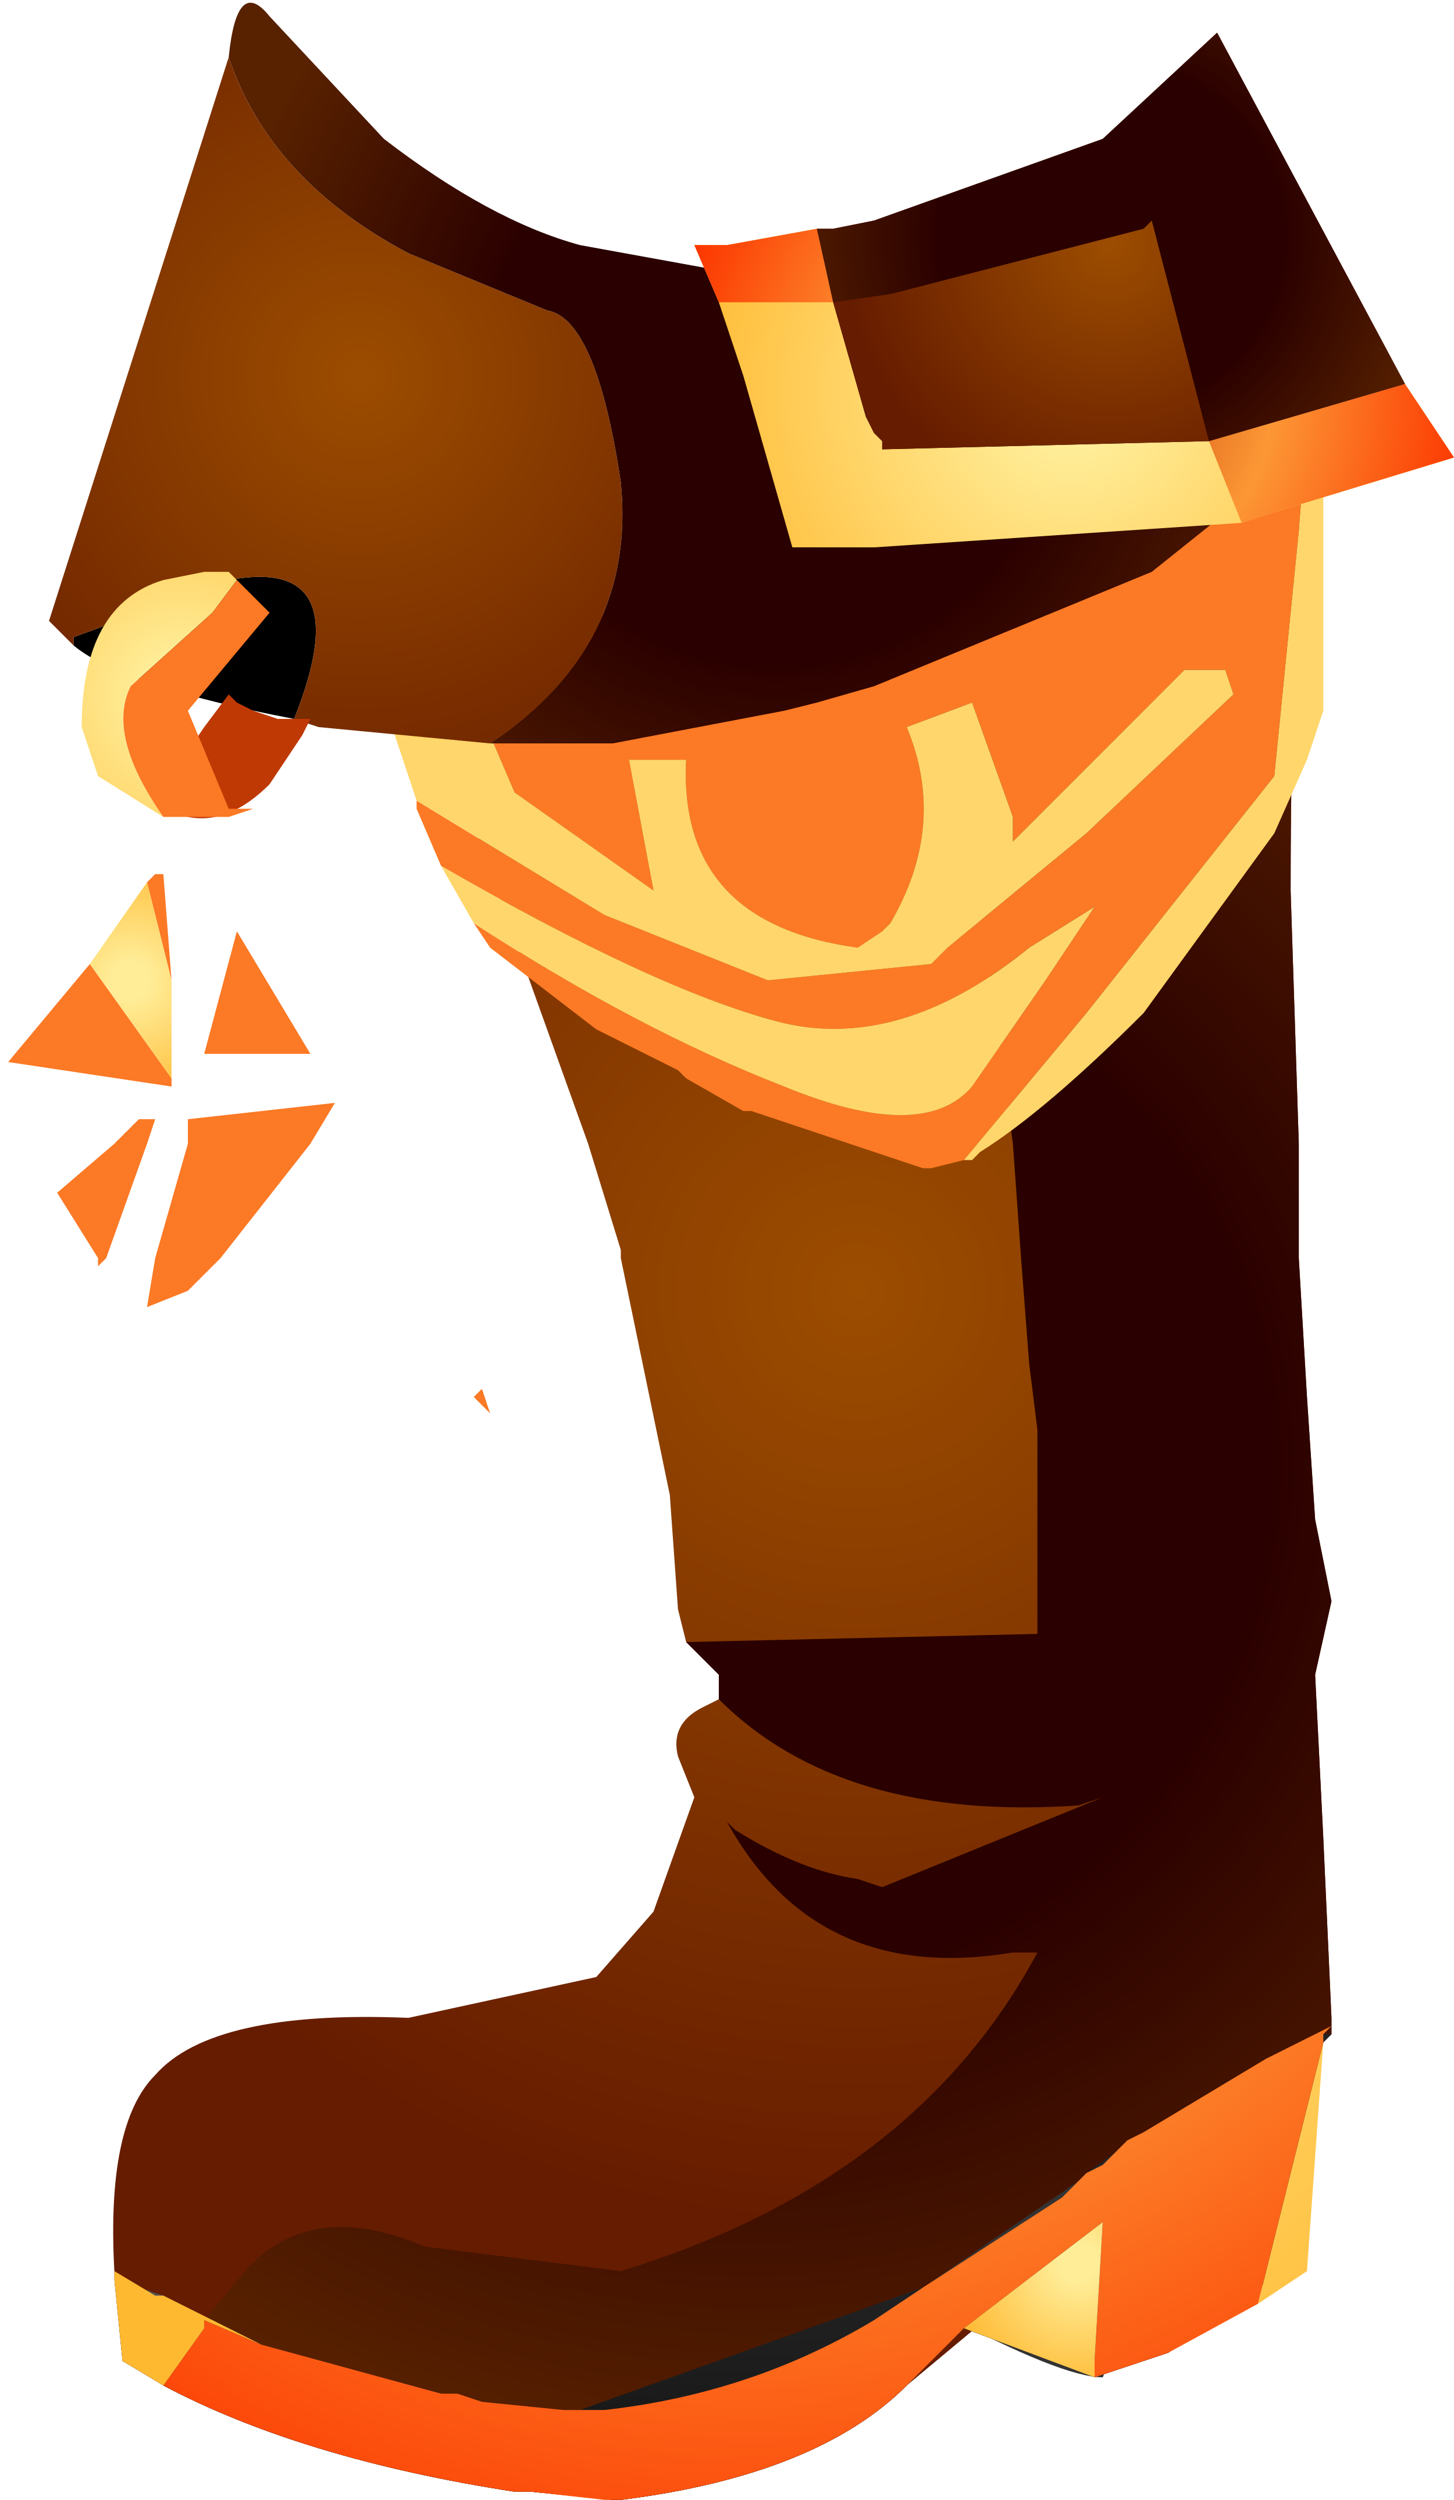 <svg xmlns="http://www.w3.org/2000/svg" xmlns:ffdec="https://www.free-decompiler.com/flash" xmlns:xlink="http://www.w3.org/1999/xlink" ffdec:objectType="frame" width="8.9" height="15.3"><use ffdec:characterId="1" xlink:href="#a" width="8.9" height="15.3"/><defs><radialGradient id="b" cx="0" cy="0" r="819.2" gradientTransform="translate(5.2 .6)scale(.007)" gradientUnits="userSpaceOnUse" spreadMethod="pad"><stop offset="0" stop-color="#9c4d00"/><stop offset="1" stop-color="#661c00"/></radialGradient><radialGradient id="c" cx="0" cy="0" r="819.2" gradientTransform="translate(6.55 6.55)scale(.001)" gradientUnits="userSpaceOnUse" spreadMethod="pad"><stop offset=".447" stop-color="#353535"/><stop offset="1" stop-color="#090909"/></radialGradient><radialGradient id="d" cx="0" cy="0" r="819.2" gradientTransform="translate(4.55 1.65)scale(.009)" gradientUnits="userSpaceOnUse" spreadMethod="pad"><stop offset=".427" stop-color="#2a0000"/><stop offset=".843" stop-color="#582100"/></radialGradient><radialGradient id="e" cx="0" cy="0" r="819.2" gradientTransform="matrix(0 0 0 0 0 0)" gradientUnits="userSpaceOnUse" spreadMethod="pad"><stop offset="0" stop-color="#bf3805"/><stop offset=".506" stop-color="#fc9735"/><stop offset="1" stop-color="#fc3600"/></radialGradient><radialGradient id="f" cx="0" cy="0" r="819.2" gradientTransform="matrix(0 0 0 0 0 0)" gradientUnits="userSpaceOnUse" spreadMethod="pad"><stop offset=".137" stop-color="#ffed98"/><stop offset="1" stop-color="#ffb931"/></radialGradient><radialGradient id="g" cx="0" cy="0" r="819.2" gradientTransform="translate(.75 -1.3)scale(.001)" gradientUnits="userSpaceOnUse" spreadMethod="pad"><stop offset=".137" stop-color="#ffed98"/><stop offset="1" stop-color="#ffb931"/></radialGradient><radialGradient id="h" cx="0" cy="0" r="819.2" gradientTransform="translate(2.15 -5)scale(.004)" gradientUnits="userSpaceOnUse" spreadMethod="pad"><stop offset="0" stop-color="#9c4d00"/><stop offset="1" stop-color="#661c00"/></radialGradient><radialGradient id="i" cx="0" cy="0" r="819.2" gradientTransform="translate(4.7 -5)scale(.005)" gradientUnits="userSpaceOnUse" spreadMethod="pad"><stop offset=".427" stop-color="#2a0000"/><stop offset=".843" stop-color="#582100"/></radialGradient><radialGradient id="j" cx="0" cy="0" r="819.2" gradientTransform="translate(6.5 -4.9)scale(.003)" gradientUnits="userSpaceOnUse" spreadMethod="pad"><stop offset=".137" stop-color="#ffed98"/><stop offset="1" stop-color="#ffb931"/></radialGradient><radialGradient id="k" cx="0" cy="0" r="819.2" gradientTransform="translate(6.75 -5.8)scale(.002)" gradientUnits="userSpaceOnUse" spreadMethod="pad"><stop offset="0" stop-color="#9c4d00"/><stop offset="1" stop-color="#661c00"/></radialGradient><radialGradient id="l" cx="0" cy="0" r="819.2" gradientTransform="translate(6.5 -4.9)scale(.003)" gradientUnits="userSpaceOnUse" spreadMethod="pad"><stop offset="0" stop-color="#bf3805"/><stop offset=".506" stop-color="#fc9735"/><stop offset="1" stop-color="#fc3600"/></radialGradient><radialGradient id="m" cx="0" cy="0" r="819.2" gradientTransform="translate(6.75 -5.85)scale(.003)" gradientUnits="userSpaceOnUse" spreadMethod="pad"><stop offset=".427" stop-color="#2a0000"/><stop offset=".843" stop-color="#582100"/></radialGradient><radialGradient id="n" cx="0" cy="0" r="819.2" gradientTransform="translate(-.05)" gradientUnits="userSpaceOnUse" spreadMethod="pad"><stop offset="0" stop-color="#bf3805"/><stop offset=".506" stop-color="#fc9735"/><stop offset="1" stop-color="#fc3600"/></radialGradient><radialGradient id="o" cx="0" cy="0" r="819.2" gradientTransform="translate(1.05 -3.05)scale(.002)" gradientUnits="userSpaceOnUse" spreadMethod="pad"><stop offset=".137" stop-color="#ffed98"/><stop offset="1" stop-color="#ffb931"/></radialGradient><radialGradient id="p" cx="0" cy="0" r="819.2" gradientTransform="translate(5.2 .6)scale(.007)" gradientUnits="userSpaceOnUse" spreadMethod="pad"><stop offset="0" stop-color="#8c8c8c"/><stop offset="1" stop-color="#4f4f4f"/></radialGradient><radialGradient id="q" cx="0" cy="0" r="819.2" gradientTransform="translate(4.55 1.65)scale(.009)" gradientUnits="userSpaceOnUse" spreadMethod="pad"><stop offset=".447" stop-color="#353535"/><stop offset="1" stop-color="#090909"/></radialGradient><radialGradient id="r" cx="0" cy="0" r="819.2" gradientTransform="translate(6.55 6.55)scale(.001)" gradientUnits="userSpaceOnUse" spreadMethod="pad"><stop offset=".447" stop-color="#353535"/><stop offset="1" stop-color="#090909"/></radialGradient><radialGradient id="s" cx="0" cy="0" r="819.2" gradientTransform="translate(4.55 1.65)scale(.009)" gradientUnits="userSpaceOnUse" spreadMethod="pad"><stop offset=".137" stop-color="#ffed98"/><stop offset="1" stop-color="#ffb931"/></radialGradient><radialGradient id="t" cx="0" cy="0" r="819.2" gradientTransform="translate(4.55 1.65)scale(.009)" gradientUnits="userSpaceOnUse" spreadMethod="pad"><stop offset="0" stop-color="#bf3805"/><stop offset=".506" stop-color="#fc9735"/><stop offset="1" stop-color="#fc3600"/></radialGradient><radialGradient id="u" cx="0" cy="0" r="819.2" gradientTransform="translate(5.2 .6)scale(.007)" gradientUnits="userSpaceOnUse" spreadMethod="pad"><stop offset=".137" stop-color="#ffed98"/><stop offset="1" stop-color="#ffb931"/></radialGradient><radialGradient id="v" cx="0" cy="0" r="819.2" gradientTransform="translate(6.55 6.55)scale(.001)" gradientUnits="userSpaceOnUse" spreadMethod="pad"><stop offset=".137" stop-color="#ffed98"/><stop offset="1" stop-color="#ffb931"/></radialGradient><g id="a" fill-rule="evenodd"><path fill="#333" d="m6.8 13.25.65.35-.15.15.1.1-.3.1h-.2l.05.2-.1.15-.1.25q-.25 0-1-.4l.05-.25v-.1q0-.3.55-.4h-.1l-.05-.25h.2l.35.1z"/><path fill="url(#b)" d="m3.05-3.35.1.05h.1l1.85-.45.2-.05.75-.2q.25-.05 1.7-.75L8-4.4q-.15.6-.15 2.55L7.9-.3v.7l.05.85L8 2l.1.5-.1.45.05 1 .05 1.1v.1l-.05.05-.15.8-.1.6-.7.5-.45.05.05-.85-1.2 1q-.55.55-1.75.7H3.7l-.5-.05h-.1Q1.8 7.75.95 7.3L.7 7.15l-.05-.5V6.6Q.6 5.7.9 5.4q.35-.4 1.55-.35L3.6 4.8l.35-.4.25-.7-.1-.25q-.05-.2.15-.3l.1-.05v-.15l-.2-.2-.05-.2-.05-.7L3.75.4V.35l-.2-.65-.7-1.95-.55-1.2h.3z" transform="translate(.05 7.3)"/><path fill="#fc7925" d="m2.95 8.5.05.15-.1-.1z"/><path fill="url(#c)" d="m5.85 6.95.85-.65-.05.85v.1z" transform="translate(.05 7.3)"/><path fill="url(#d)" d="m5.85 6.95-.35.35q-.55.55-1.75.7H3.7l-.5-.05h-.1Q1.8 7.75.95 7.3l.25-.35V6.9l.25-.3q.4-.45 1.1-.15l1.2.15q1.8-.55 2.55-1.95h-.15q-1.2.2-1.75-.8l.05.05q.4.25.75.3l.15.05L6.7 3.7l-.15.05q-1.45.1-2.2-.65v-.15l-.2-.2L6.3 2.7V1.45l-.05-.4L6.2.4l-.05-.7-.35-2.5-.05-.05L4.1-3.1l-.85-.2 1.85-.45.2-.05.75-.2q.25-.05 1.7-.75L8-4.4q-.15.6-.15 2.55L7.9-.3v.7l.05.85L8 2l.1.5-.1.45.05 1 .05 1.1v.1l-.05.05-.15.8-.1.6-.7.5-.45.15v-.1l.05-.85z" transform="translate(.05 7.3)"/><path fill="#fc7a25" d="m2.35 4.3-.25-.35q0-.2.55-.2l.1.05.45.05 1.85-.3.55-.15.45-.2 2-.9.05.05v.3L8 2.6l-.05.65-.15 1.5L6.65 6.2l-.75.9-.2.05h-.05L4.6 6.8h-.05l-.35-.2-.05-.05-.5-.25L3 5.8l-.1-.15q1 .65 1.9 1 .85.35 1.15 0L6.4 6l.3-.45-.4.25q-.8.65-1.55.45T2.7 5.3l-.15-.35V4.9l1.15.7 1 .4 1-.1.1-.1.85-.7.9-.85-.05-.15h-.25L6.2 5.15V5l-.25-.7-.4.15q.25.6-.1 1.2l-.05.05-.15.1q-1.1-.15-1.05-1.15h-.35l.15.8-.85-.6L3 4.5v-.05l-.45-.2z"/><path fill="#ffd66b" d="M8.1 2.65v1.7l-.1.3-.2.45L7 6.2q-.6.6-1 .85l-.05.05H5.9l.75-.9L7.8 4.75l.15-1.5L8 2.6zm-5.2 3-.2-.35q1.3.75 2.05.95T6.3 5.8l.4-.25-.3.45-.45.65q-.3.35-1.15 0-.9-.35-1.9-1m-.35-.75-.2-.6.2-.05.45.2v.05l.15.35.85.6-.15-.8h.35q-.05 1 1.05 1.15l.15-.1.05-.05q.35-.6.1-1.2l.4-.15.25.7v.15L7.25 4.1h.25l.05.15-.9.85-.85.7-.1.1-1 .1-1-.4z"/><path d="M1.8 4.4Q.75 4.2.45 3.95V3.9l.95-.35q.8-.15.4.85"/><path fill="url(#e)" d="m1-1.3-.05-.65v-.1l.45.45-.2.75h.65l.15.3-.9.1v.15L.9.4.85.7H.8L.55.45.6.4l.25-.7.05-.15H.8L.65-.3.3 0 .15-.3l-.1-.25-.1-.2L0-.8l1 .15V-.7l.05.05.05.05z" transform="translate(.05 7.3)"/><path fill="url(#f)" d="m1-1.3.1.7-.05-.05L1-.7z" transform="translate(.05 7.3)"/><path fill="#fc7925" d="m.9 5.4.05-.05H1l.05.65zm.55.3.45.75h-.65zm.6 1.05L1.9 7l-.55.7-.2.2L.9 8l.05-.3.2-.7v-.15zm-1.45 1V7.7l-.25-.4L.7 7l.15-.15h.1L.9 7l-.25.7zM.05 6.5l.5-.6.5.7v.05z"/><path fill="url(#g)" d="m.85-1.9.15.6v.6l-.5-.7z" transform="translate(.05 7.3)"/><path fill="url(#h)" d="M1.35-6.95q.25.75 1.1 1.2l.85.35q.3.05.45 1.05.1 1-.8 1.6l-1.05-.1-.15-.05q.4-1-.4-.85L.4-3.4v.05L.25-3.5z" transform="translate(.05 7.3)"/><path fill="url(#i)" d="M1.35-6.95q.05-.5.25-.25l.7.75q.65.5 1.2.65l1.1.2h.25l.55.1 1.2.1.7-.1.25-.15.25.55.2.5-1 .8-1.7.7-.35.1-.2.05-1.05.2h-.75q.9-.6.8-1.6-.15-1-.45-1.05l-.85-.35q-.85-.45-1.1-1.2" transform="translate(.05 7.3)"/><path fill="url(#j)" d="m4.95-5.9.1.45.2.7.05.1.05.05v.05l2-.05 1.2-.35.3.45-1.15.35-.15.05-2.25.15h-.5L4.5-5l-.15-.45-.15-.35h.2z" transform="translate(.05 7.3)"/><path fill="url(#k)" d="M4.95-5.9h.1l.25-.05 1.4-.5.7-.65 1.15 2.15-1.2.35-2 .05v-.05l-.05-.05-.05-.1-.2-.7z" transform="translate(.05 7.3)"/><path fill="url(#l)" d="m4.95-5.9.1.45h-.7L4.2-5.8h.2zm2.4 1.3 1.2-.35.3.45-1.15.35-.15.05z" transform="translate(.05 7.3)"/><path fill="url(#m)" d="M4.95-5.9h.1l.25-.05 1.4-.5.7-.65 1.15 2.15-1.2.35L7-5.95l-.05.05-1.55.4-.35.05z" transform="translate(.05 7.3)"/><path fill="url(#n)" d="m1.8-2.8-.2.3q-.25.25-.5.2t.1-.55l.15-.2.05.05.1.05.15.05h.2z" transform="translate(.05 7.3)"/><path fill="url(#o)" d="m.95-2.3-.4-.25-.1-.3q0-.75.5-.9l.25-.05h.15l.05.05-.15.2-.5.45q-.15.3.2.8" transform="translate(.05 7.3)"/><path fill="#fc7925" d="m1.45 3.55.2.2-.25.3-.25.3.25.6h.15L1.4 5H1q-.35-.5-.2-.8l.5-.45z"/><path fill="url(#p)" d="M1.55 7.05 1.2 6.9v.05l-.25.35-.25-.15-.05-.5.3.1z" transform="translate(.05 7.3)"/><path fill="url(#q)" d="m1.55 7.05 1.1.3h.1l.15.05.5.05h.1l2.1-.75.15-.05.65-.45.2-.2.35-.25L8 5.15h.1l-.05.05-.15.8-.1.6-.7.5-.45.15v-.1l.05-.85-.85.65-.35.35q-.55.55-1.75.7H3.7l-.5-.05h-.1Q1.8 7.75.95 7.3l.25-.35V6.9z" transform="translate(.05 7.3)"/><path fill="url(#r)" d="m5.85 6.95.85-.65-.05.85v.1z" transform="translate(.05 7.3)"/><path fill="#333" d="m5.65 14 .95-.65.15-.1-.1.05-.05.05-.1.1z"/><path fill="url(#s)" d="M8.1 5.1v-.05zl-.05.05zm-.05.1-.1 1.4-.3.2z" transform="translate(.05 7.3)"/><path fill="url(#t)" d="m6.7 5.95.05-.05.1-.1.1-.05.75-.45.4-.2-.05.05v.05l-.4 1.6-.55.3-.45.15v-.1l.05-.85-.85.65-.35.35q-.55.55-1.75.7h-.1l-.45-.05h-.1Q1.8 7.75.95 7.3l.25-.35V6.9l.35.15 1.1.3h.1l.15.05.5.05h.25q.9-.1 1.65-.55l.15-.1.15-.1.85-.55.1-.1L6.6 6z" transform="translate(.05 7.3)"/><path fill="url(#u)" d="M.95 7.3.7 7.15l-.05-.5V6.6l.25.15h.05l.6.3-.35-.15v.05z" transform="translate(.05 7.3)"/><path fill="url(#v)" d="m6.65 7.25-.8-.3.85-.65-.05.85z" transform="translate(.05 7.3)"/></g></defs></svg>